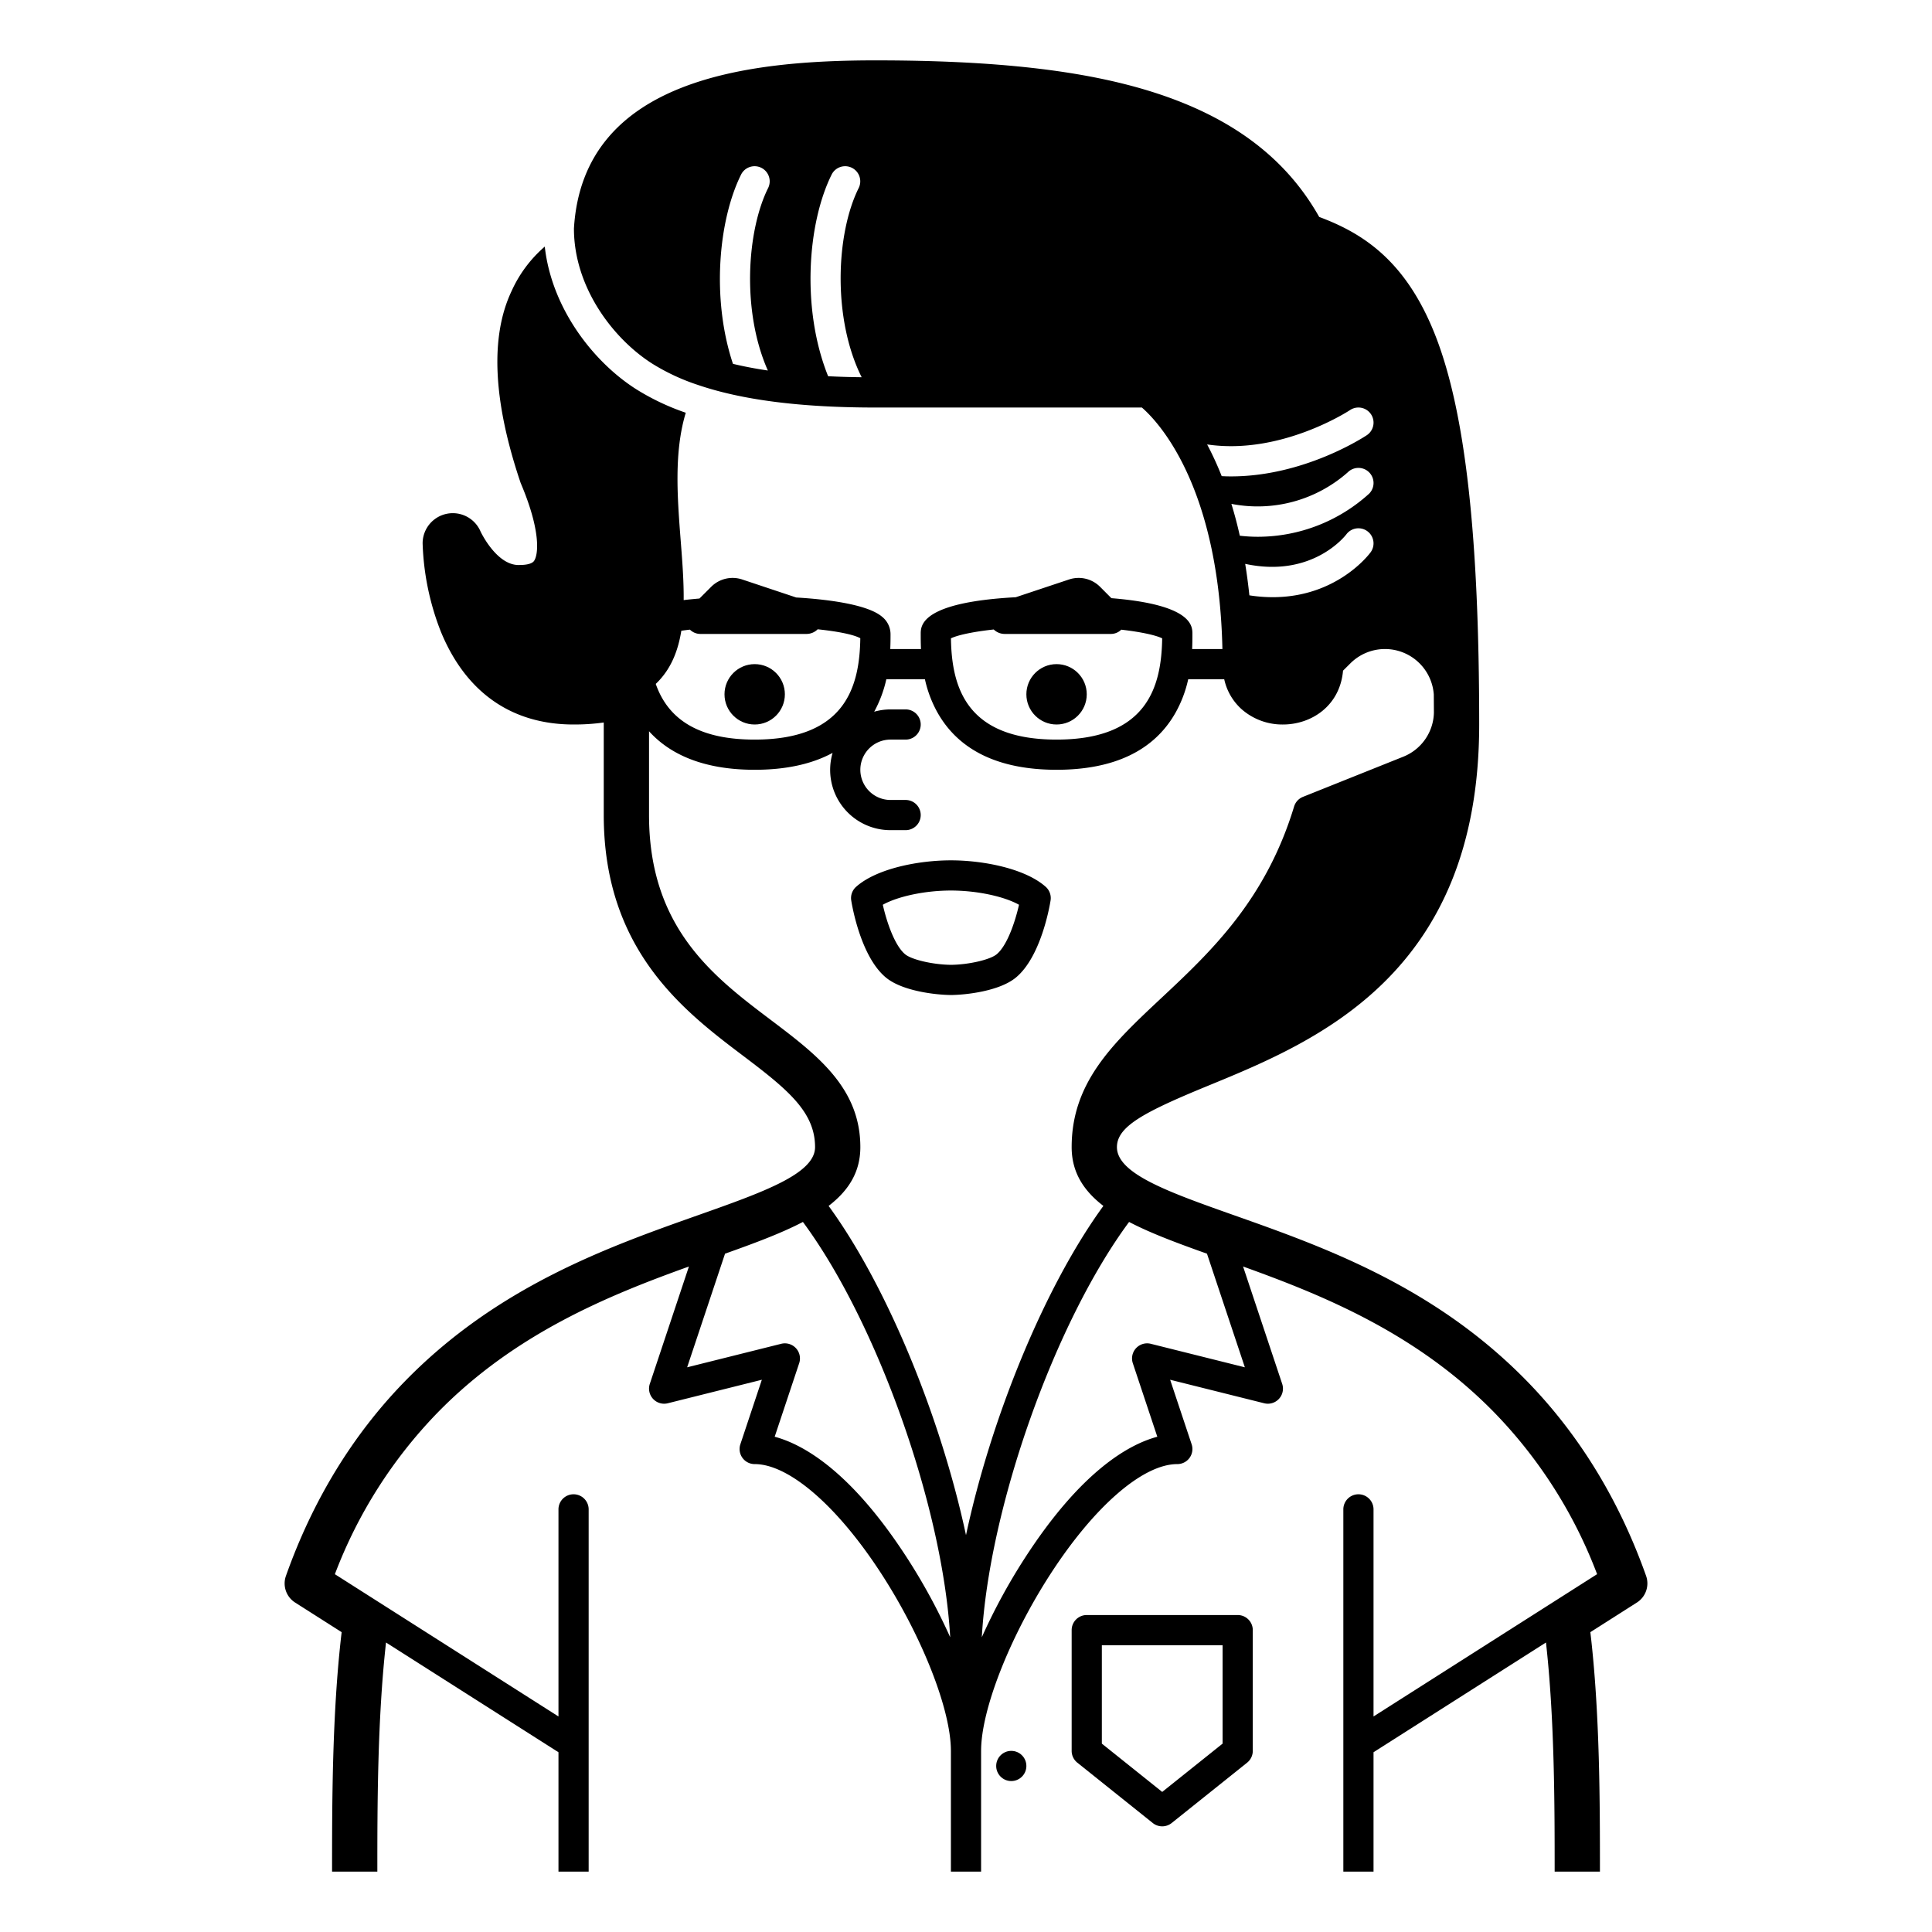<?xml version="1.0" encoding="UTF-8"?>
<svg xmlns="http://www.w3.org/2000/svg" viewBox="0 0 512 512" width="512" height="512"><g id="Solid"><circle cx="268" cy="468" r="4"/><circle cx="280" cy="184" r="8"/><circle cx="200" cy="184" r="8"/><path d="M234.82,259.094c4.34,3.555,13.113,4.56,17.214,4.595,4.032-.035,12.806-1.04,17.146-4.595,6.678-5.472,8.991-18.946,9.233-20.464a3.999,3.999,0,0,0-1.29-3.617C271.683,230.168,260.585,228,252,228s-19.683,2.168-25.123,7.013a3.999,3.999,0,0,0-1.29,3.617C225.829,240.147,228.143,253.622,234.82,259.094ZM252,236c6.893,0,14.088,1.554,18.045,3.771-1.045,4.646-3.177,10.874-5.936,13.135-1.761,1.442-7.436,2.743-12.075,2.783-4.708-.041-10.383-1.341-12.144-2.783-2.76-2.262-4.892-8.491-5.936-13.136C237.912,237.554,245.107,236,252,236Z"/><path d="M328,428H288a4,4,0,0,0-4,4v32a4.002,4.002,0,0,0,1.501,3.124l20,16a4.001,4.001,0,0,0,4.998,0l20-16A4.002,4.002,0,0,0,332,464V432A4,4,0,0,0,328,428Zm-4,34.078-16,12.8-16-12.8V436h32Z"/><path d="M436.23,417.62c-7.11-20.03-17.7-37.36-31.47-51.5-24.6-25.27-54.07-35.7-77.76-44.08-17.32-6.13-31-10.98-31-18.04,0-5.47,7.14-9.28,24.21-16.29C348.8,275.97,392,258.22,392,192c0-49.95-3.67-82.65-11.54-102.9-7.8-20.04-19.31-27.3-30.86-31.61C340.77,41.81,326.29,30.96,305.41,24.37,287.32,18.66,264,16,232,16c-33.41,0-77.52,4.71-79.9,44.56,0,15.62,10.42,29.24,20.75,35.81a55.929,55.929,0,0,0,12.01,5.61C196.62,106.01,212.18,108,232,108h70.61C306.58,111.43,323,128.24,323.95,172h-8.02C316,170.43,316,169.07,316,168c0-2.08-.01-7.74-21.47-9.48l-3.01-3.02a8.027,8.027,0,0,0-8.19-1.94l-14.14,4.71C244.02,159.63,244,165.81,244,168c0,1.07,0,2.43.07,4h-8.14C236,170.43,236,169.07,236,168a5.961,5.961,0,0,0-2.32-4.62C230.24,160.51,221.22,158.95,211,158.34l-14.33-4.78A8.027,8.027,0,0,0,188.48,155.5l-3.11,3.11c-1.46.13-2.87.26-4.19.42.05-4.93-.35-10.18-.77-15.54-.91-11.69-1.83-23.66,1.33-34.11a63.159,63.159,0,0,1-13.18-6.26C157.44,96.05,146.23,81.95,144.37,65.35a34.024,34.024,0,0,0-8.81,11.82c-5.7,12.07-4.9,29.11,2.36,50.65.06.18.13.35.21.53,5.17,12.29,4.58,18.52,3.42,20.27-.64.97-2.68,1.11-3.84,1.11a.659.659,0,0,0-.14.01H137.45c-5.94,0-10.09-8.87-10.1-8.89A7.997,7.997,0,0,0,112,144a69.738,69.738,0,0,0,4.85,23.44C123.46,183.51,135.61,192,152,192a56.823,56.823,0,0,0,8-.53V216c0,35.87,21.37,52.03,36.98,63.83,11.79,8.91,19.02,14.85,19.02,24.17,0,7.06-13.68,11.91-31.01,18.04-23.68,8.38-53.15,18.81-77.75,44.08-13.77,14.14-24.36,31.47-31.46,51.5A5.991,5.991,0,0,0,78.21,424.69L90.54,432.54C88,453.97,88,478.11,88,496h12c0-17.21.01-40.3,2.3-60.72L148,464.36V496h8V400a4,4,0,0,0-8,0v54.88L88.75,417.18v-.01A124.821,124.821,0,0,1,115.84,374.49c20.53-21.09,45.48-31.21,66.73-38.85L172.21,366.73a3.999,3.999,0,0,0,4.76,5.15l24.93-6.23L196.21,382.73A3.99,3.99,0,0,0,200,388c9.11,0,22,11.18,33.64,29.17C244.45,433.88,252,453.13,252,464v32h8V464c0-10.87,7.55-30.12,18.36-46.83C290,399.18,302.89,388,312,388a3.99,3.99,0,0,0,3.79-5.27L310.1,365.65,335.03,371.88a3.999,3.999,0,0,0,4.76-5.15l-10.36-31.09c21.25,7.64,46.2,17.75,66.73,38.85A124.821,124.821,0,0,1,423.25,417.17L364,454.88V400a4,4,0,0,0-8,0v96h8V464.36l45.7-29.08C411.99,455.7,412,478.79,412,496h12c0-17.89,0-42.03-2.54-63.46l12.33-7.85A6.008,6.008,0,0,0,436.23,417.62ZM203.58,49.79C197.96,61.02,196.47,82.37,203.49,98.19q-4.95-.735-9.25-1.77c-5.78-17.37-3.8-38.22,2.18-50.21a4.003,4.003,0,0,1,7.16,3.58ZM219.46,99.7c-7.17-17.83-5.46-40.64.96-53.49a4.003,4.003,0,0,1,7.16,3.58c-6.05,12.09-7.01,34.61.77,50.18Q223.73,99.925,219.46,99.7ZM323.76,126.18a82.668,82.668,0,0,0-3.86-8.4c19.57,2.91,37.7-8.98,37.88-9.11a4.002,4.002,0,1,1,4.44,6.66c-.77.51-16.64,10.92-35.97,10.92C325.43,126.25,324.59,126.23,323.76,126.18Zm39.07,4.65A43.928,43.928,0,0,1,333.45,142.25a41.252,41.252,0,0,1-4.89-.28c-.67-3.01-1.42-5.82-2.23-8.44a36.093,36.093,0,0,0,30.84-8.36,4.002,4.002,0,1,1,5.66,5.66Zm.39,15.54c-.42.58-8.97,11.89-25.93,11.89a40.081,40.081,0,0,1-6.19-.49q-.465-4.365-1.11-8.34c17.96,3.87,26.69-7.68,26.79-7.8a3.998,3.998,0,1,1,6.44,4.74ZM263.35,166.82a4.168,4.168,0,0,0,2.96,1.18h28.04a3.883,3.883,0,0,0,2.79-1.13c5.6.64,9.32,1.53,10.85,2.3C307.79,181.91,304.08,196,280,196s-27.79-14.09-27.99-26.83C253.59,168.38,257.48,167.46,263.35,166.82ZM174.72,180.29c3.3-3.57,5.02-8.06,5.84-13.14.74-.1,1.5-.2,2.28-.29A3.937,3.937,0,0,0,185.65,168h28.04a4.182,4.182,0,0,0,3-1.23c5.34.56,9.49,1.38,11.3,2.37C227.8,181.89,224.09,196,200,196c-14.16,0-22.76-4.84-26.22-14.76C174.1,180.94,174.42,180.62,174.72,180.29Zm65.64,232.54c-14.85-22.95-27.46-30.04-35.06-32.08l6.49-19.48a3.999,3.999,0,0,0-4.76-5.15l-24.93,6.23,10.04-30.11c7.78-2.77,14.86-5.39,20.64-8.41,19.71,26.63,37.1,75.72,39.03,110.06A156.948,156.948,0,0,0,240.36,412.83ZM256,406.83C249.35,375.77,235.2,341,219.59,319.58,224.86,315.53,228,310.63,228,304c0-15.77-11.55-24.5-23.79-33.75C189.11,258.84,172,245.9,172,216V193.79c5.24,5.8,13.87,10.21,28,10.21,8.26,0,15.16-1.51,20.65-4.48A15.97,15.97,0,0,0,236,220h4a4,4,0,0,0,0-8h-4a8,8,0,0,1,0-16h4a4,4,0,0,0,0-8h-4a15.893,15.893,0,0,0-4.33.61,32.999,32.999,0,0,0,3.22-8.61h10.22a32.178,32.178,0,0,0,3.42,8.98C254.22,198.95,264.81,204,280,204s25.78-5.05,31.47-15.02a32.178,32.178,0,0,0,3.42-8.98h9.54a14.916,14.916,0,0,0,4.66,7.99A16.341,16.341,0,0,0,340,192c7.5,0,15.09-4.89,15.92-14.27l1.94-1.93A12.971,12.971,0,0,1,379.97,184.04c.01,1.59.02,3.19.03,4.83a12.909,12.909,0,0,1-8.15,11.68L345.29,211.18a4.009,4.009,0,0,0-2.34,2.55c-7.55,24.89-22.22,38.62-35.16,50.74C295.03,276.42,284,286.74,284,304c0,6.63,3.14,11.53,8.41,15.58C276.79,341.01,262.64,375.77,256,406.83Zm73.9-44.48L304.97,356.12a3.999,3.999,0,0,0-4.76,5.15l6.49,19.48c-7.6,2.04-20.21,9.13-35.06,32.08a156.948,156.948,0,0,0-11.45,21.06c1.93-34.38,19.3-83.42,39.03-110.06,5.78,3.02,12.86,5.64,20.64,8.41Z"/></g></svg>
